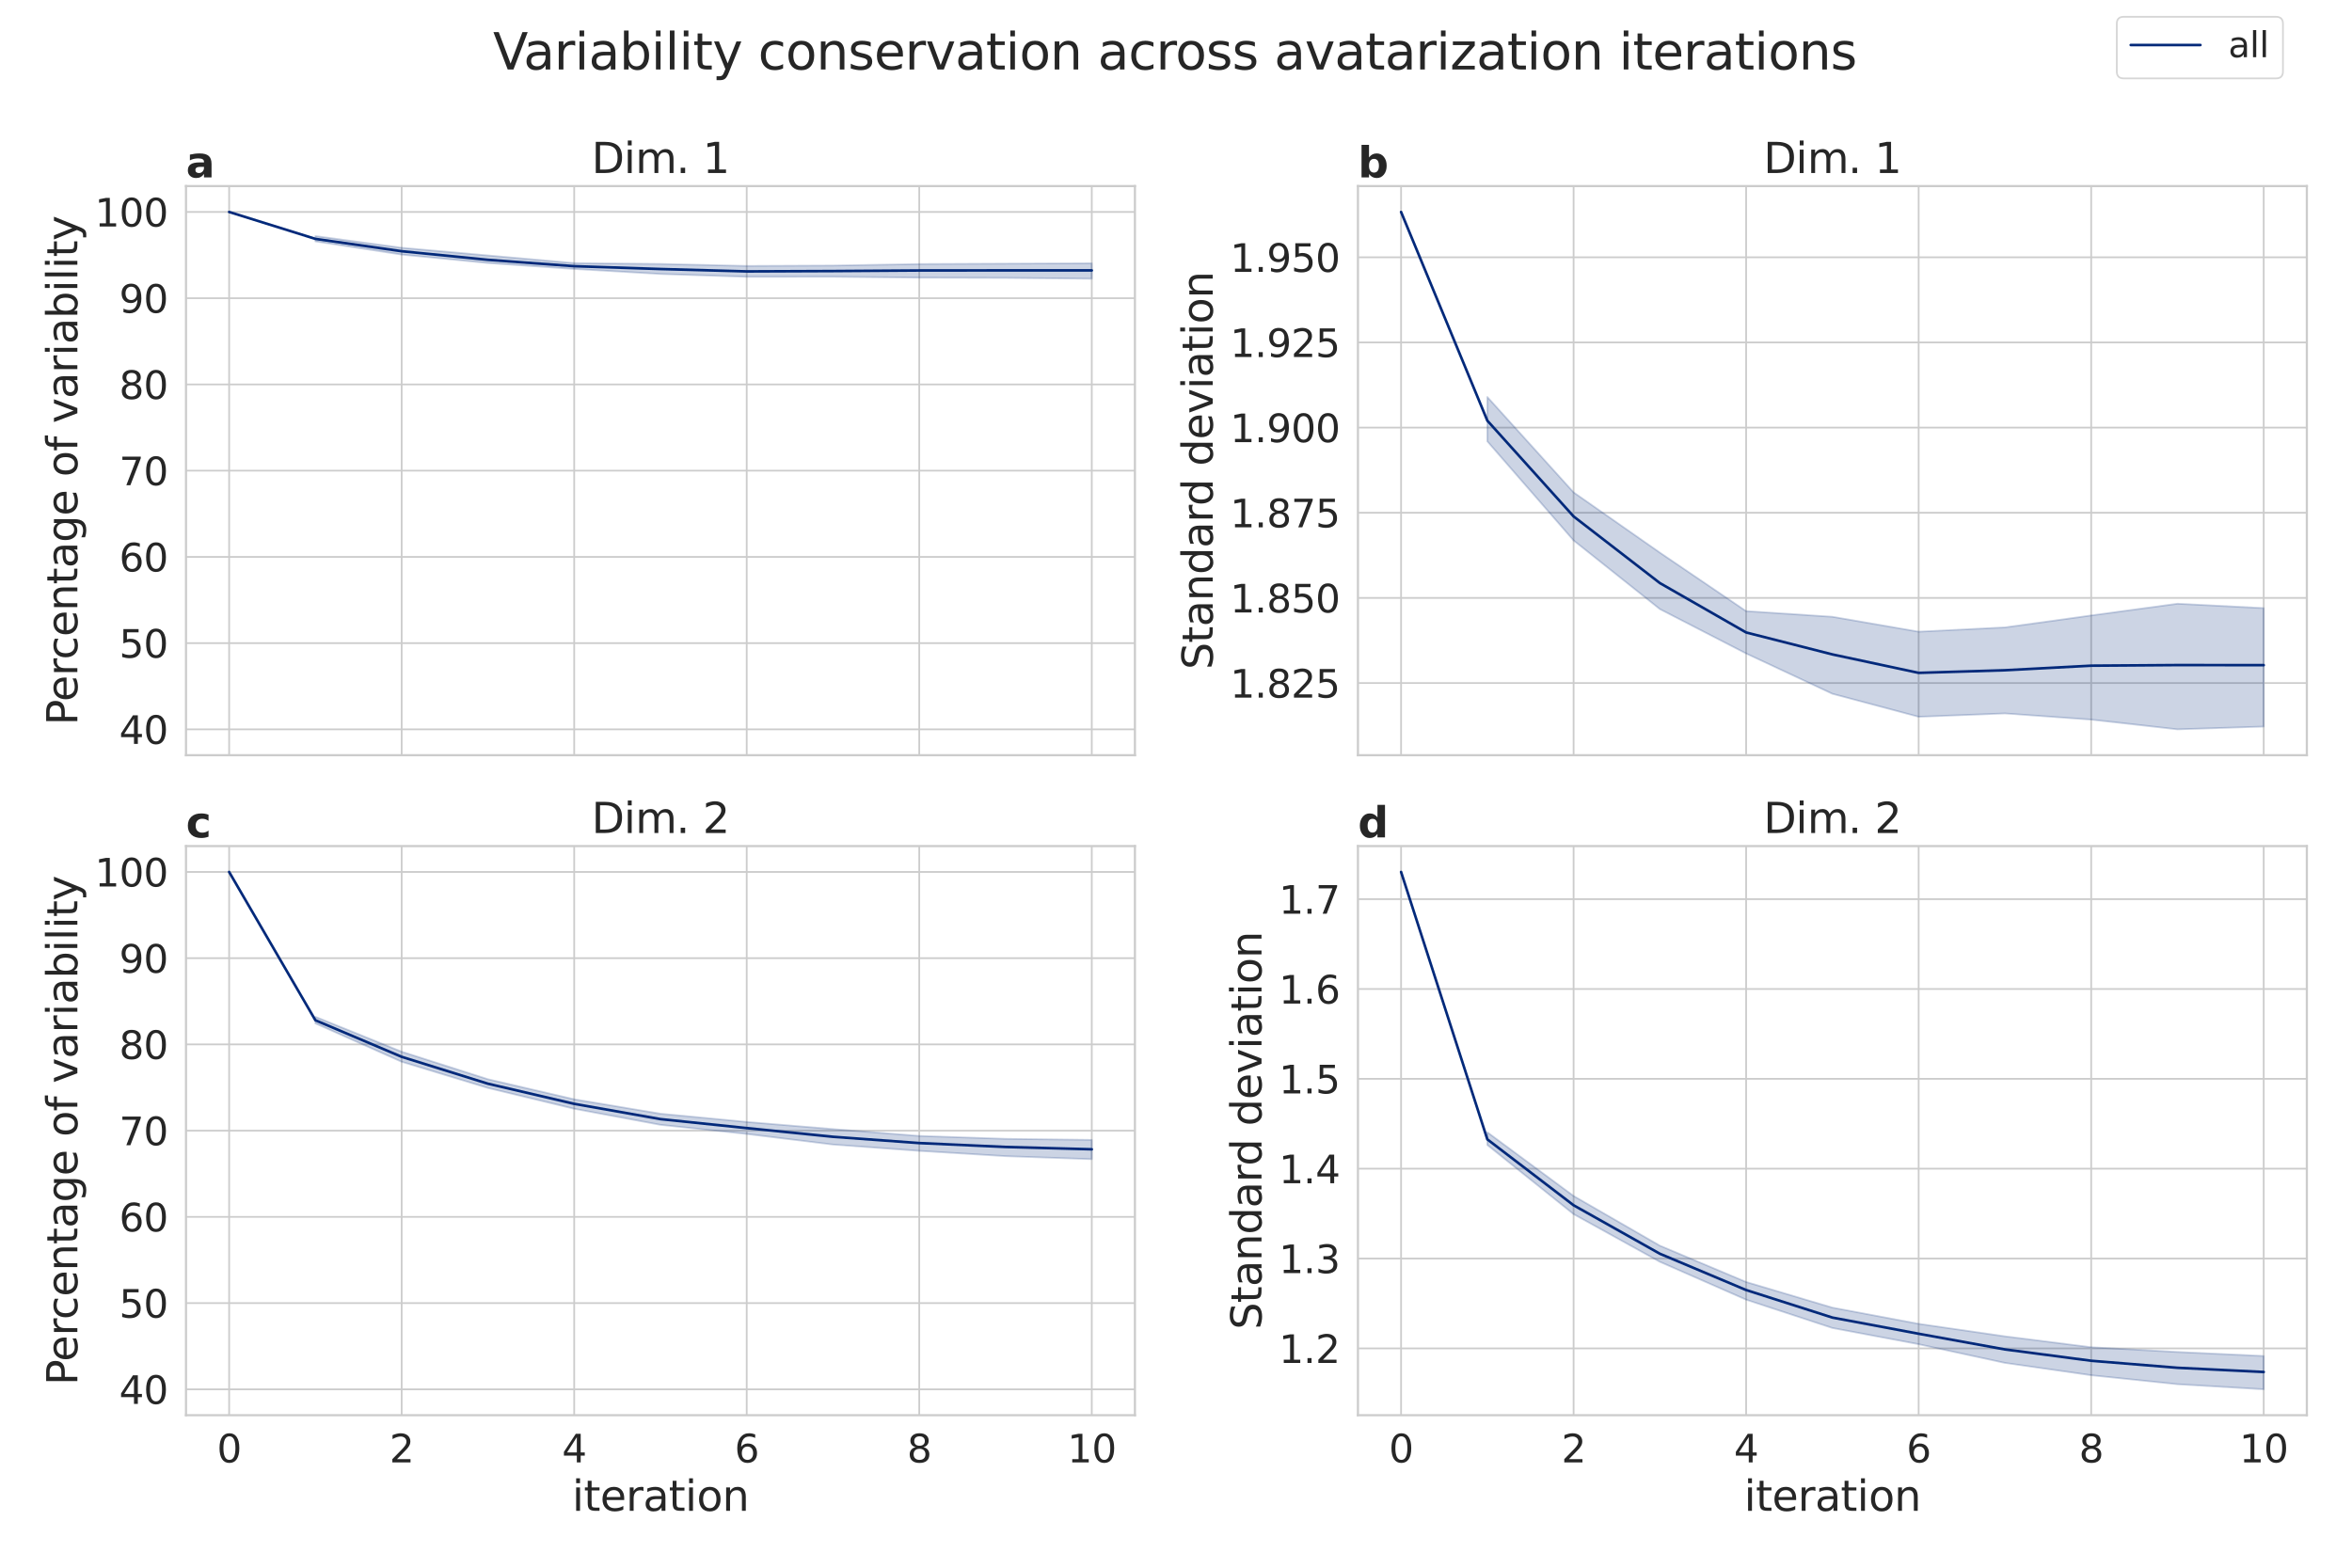<?xml version="1.0" encoding="utf-8" standalone="no"?>
<!DOCTYPE svg PUBLIC "-//W3C//DTD SVG 1.1//EN"
  "http://www.w3.org/Graphics/SVG/1.1/DTD/svg11.dtd">
<svg xmlns:xlink="http://www.w3.org/1999/xlink" width="1080pt" height="720pt" viewBox="0 0 1080 720" xmlns="http://www.w3.org/2000/svg" version="1.1">
 <defs>
  <style type="text/css">*{stroke-linejoin: round; stroke-linecap: butt}</style>
 </defs>
 <g id="figure_1">
  <g id="patch_1">
   <path d="M 0 720 
L 1080 720 
L 1080 0 
L 0 0 
z
" style="fill: #ffffff"/>
  </g>
  <g id="axes_1">
   <g id="patch_2">
    <path d="M 85.411 346.85 
L 521.132 346.85 
L 521.132 85.472 
L 85.411 85.472 
z
" style="fill: #ffffff"/>
   </g>
   <g id="matplotlib.axis_1">
    <g id="xtick_1">
     <g id="line2d_1">
      <path d="M 105.216 346.85 
L 105.216 85.472 
" clip-path="url(#p1fab0812c7)" style="fill: none; stroke: #cccccc; stroke-width: 0.8; stroke-linecap: round"/>
     </g>
    </g>
    <g id="xtick_2">
     <g id="line2d_2">
      <path d="M 184.439 346.85 
L 184.439 85.472 
" clip-path="url(#p1fab0812c7)" style="fill: none; stroke: #cccccc; stroke-width: 0.8; stroke-linecap: round"/>
     </g>
    </g>
    <g id="xtick_3">
     <g id="line2d_3">
      <path d="M 263.661 346.85 
L 263.661 85.472 
" clip-path="url(#p1fab0812c7)" style="fill: none; stroke: #cccccc; stroke-width: 0.8; stroke-linecap: round"/>
     </g>
    </g>
    <g id="xtick_4">
     <g id="line2d_4">
      <path d="M 342.882 346.85 
L 342.882 85.472 
" clip-path="url(#p1fab0812c7)" style="fill: none; stroke: #cccccc; stroke-width: 0.8; stroke-linecap: round"/>
     </g>
    </g>
    <g id="xtick_5">
     <g id="line2d_5">
      <path d="M 422.104 346.85 
L 422.104 85.472 
" clip-path="url(#p1fab0812c7)" style="fill: none; stroke: #cccccc; stroke-width: 0.8; stroke-linecap: round"/>
     </g>
    </g>
    <g id="xtick_6">
     <g id="line2d_6">
      <path d="M 501.327 346.85 
L 501.327 85.472 
" clip-path="url(#p1fab0812c7)" style="fill: none; stroke: #cccccc; stroke-width: 0.8; stroke-linecap: round"/>
     </g>
    </g>
   </g>
   <g id="matplotlib.axis_2">
    <g id="ytick_1">
     <g id="line2d_7">
      <path d="M 85.411 334.969 
L 521.132 334.969 
" clip-path="url(#p1fab0812c7)" style="fill: none; stroke: #cccccc; stroke-width: 0.8; stroke-linecap: round"/>
     </g>
     <g id="text_1">
      <!-- 40 -->
      <g style="fill: #262626" transform="translate(54.715 341.656)scale(0.176 -0.176)">
       <defs>
        <path id="DejaVuSans-34" d="M 2419 4116 
L 825 1625 
L 2419 1625 
L 2419 4116 
z
M 2253 4666 
L 3047 4666 
L 3047 1625 
L 3713 1625 
L 3713 1100 
L 3047 1100 
L 3047 0 
L 2419 0 
L 2419 1100 
L 313 1100 
L 313 1709 
L 2253 4666 
z
" transform="scale(0.016)"/>
        <path id="DejaVuSans-30" d="M 2034 4250 
Q 1547 4250 1301 3770 
Q 1056 3291 1056 2328 
Q 1056 1369 1301 889 
Q 1547 409 2034 409 
Q 2525 409 2770 889 
Q 3016 1369 3016 2328 
Q 3016 3291 2770 3770 
Q 2525 4250 2034 4250 
z
M 2034 4750 
Q 2819 4750 3233 4129 
Q 3647 3509 3647 2328 
Q 3647 1150 3233 529 
Q 2819 -91 2034 -91 
Q 1250 -91 836 529 
Q 422 1150 422 2328 
Q 422 3509 836 4129 
Q 1250 4750 2034 4750 
z
" transform="scale(0.016)"/>
       </defs>
       <use xlink:href="#DejaVuSans-34"/>
       <use xlink:href="#DejaVuSans-30" x="63.623"/>
      </g>
     </g>
    </g>
    <g id="ytick_2">
     <g id="line2d_8">
      <path d="M 85.411 295.366 
L 521.132 295.366 
" clip-path="url(#p1fab0812c7)" style="fill: none; stroke: #cccccc; stroke-width: 0.8; stroke-linecap: round"/>
     </g>
     <g id="text_2">
      <!-- 50 -->
      <g style="fill: #262626" transform="translate(54.715 302.053)scale(0.176 -0.176)">
       <defs>
        <path id="DejaVuSans-35" d="M 691 4666 
L 3169 4666 
L 3169 4134 
L 1269 4134 
L 1269 2991 
Q 1406 3038 1543 3061 
Q 1681 3084 1819 3084 
Q 2600 3084 3056 2656 
Q 3513 2228 3513 1497 
Q 3513 744 3044 326 
Q 2575 -91 1722 -91 
Q 1428 -91 1123 -41 
Q 819 9 494 109 
L 494 744 
Q 775 591 1075 516 
Q 1375 441 1709 441 
Q 2250 441 2565 725 
Q 2881 1009 2881 1497 
Q 2881 1984 2565 2268 
Q 2250 2553 1709 2553 
Q 1456 2553 1204 2497 
Q 953 2441 691 2322 
L 691 4666 
z
" transform="scale(0.016)"/>
       </defs>
       <use xlink:href="#DejaVuSans-35"/>
       <use xlink:href="#DejaVuSans-30" x="63.623"/>
      </g>
     </g>
    </g>
    <g id="ytick_3">
     <g id="line2d_9">
      <path d="M 85.411 255.764 
L 521.132 255.764 
" clip-path="url(#p1fab0812c7)" style="fill: none; stroke: #cccccc; stroke-width: 0.8; stroke-linecap: round"/>
     </g>
     <g id="text_3">
      <!-- 60 -->
      <g style="fill: #262626" transform="translate(54.715 262.45)scale(0.176 -0.176)">
       <defs>
        <path id="DejaVuSans-36" d="M 2113 2584 
Q 1688 2584 1439 2293 
Q 1191 2003 1191 1497 
Q 1191 994 1439 701 
Q 1688 409 2113 409 
Q 2538 409 2786 701 
Q 3034 994 3034 1497 
Q 3034 2003 2786 2293 
Q 2538 2584 2113 2584 
z
M 3366 4563 
L 3366 3988 
Q 3128 4100 2886 4159 
Q 2644 4219 2406 4219 
Q 1781 4219 1451 3797 
Q 1122 3375 1075 2522 
Q 1259 2794 1537 2939 
Q 1816 3084 2150 3084 
Q 2853 3084 3261 2657 
Q 3669 2231 3669 1497 
Q 3669 778 3244 343 
Q 2819 -91 2113 -91 
Q 1303 -91 875 529 
Q 447 1150 447 2328 
Q 447 3434 972 4092 
Q 1497 4750 2381 4750 
Q 2619 4750 2861 4703 
Q 3103 4656 3366 4563 
z
" transform="scale(0.016)"/>
       </defs>
       <use xlink:href="#DejaVuSans-36"/>
       <use xlink:href="#DejaVuSans-30" x="63.623"/>
      </g>
     </g>
    </g>
    <g id="ytick_4">
     <g id="line2d_10">
      <path d="M 85.411 216.161 
L 521.132 216.161 
" clip-path="url(#p1fab0812c7)" style="fill: none; stroke: #cccccc; stroke-width: 0.8; stroke-linecap: round"/>
     </g>
     <g id="text_4">
      <!-- 70 -->
      <g style="fill: #262626" transform="translate(54.715 222.848)scale(0.176 -0.176)">
       <defs>
        <path id="DejaVuSans-37" d="M 525 4666 
L 3525 4666 
L 3525 4397 
L 1831 0 
L 1172 0 
L 2766 4134 
L 525 4134 
L 525 4666 
z
" transform="scale(0.016)"/>
       </defs>
       <use xlink:href="#DejaVuSans-37"/>
       <use xlink:href="#DejaVuSans-30" x="63.623"/>
      </g>
     </g>
    </g>
    <g id="ytick_5">
     <g id="line2d_11">
      <path d="M 85.411 176.558 
L 521.132 176.558 
" clip-path="url(#p1fab0812c7)" style="fill: none; stroke: #cccccc; stroke-width: 0.8; stroke-linecap: round"/>
     </g>
     <g id="text_5">
      <!-- 80 -->
      <g style="fill: #262626" transform="translate(54.715 183.245)scale(0.176 -0.176)">
       <defs>
        <path id="DejaVuSans-38" d="M 2034 2216 
Q 1584 2216 1326 1975 
Q 1069 1734 1069 1313 
Q 1069 891 1326 650 
Q 1584 409 2034 409 
Q 2484 409 2743 651 
Q 3003 894 3003 1313 
Q 3003 1734 2745 1975 
Q 2488 2216 2034 2216 
z
M 1403 2484 
Q 997 2584 770 2862 
Q 544 3141 544 3541 
Q 544 4100 942 4425 
Q 1341 4750 2034 4750 
Q 2731 4750 3128 4425 
Q 3525 4100 3525 3541 
Q 3525 3141 3298 2862 
Q 3072 2584 2669 2484 
Q 3125 2378 3379 2068 
Q 3634 1759 3634 1313 
Q 3634 634 3220 271 
Q 2806 -91 2034 -91 
Q 1263 -91 848 271 
Q 434 634 434 1313 
Q 434 1759 690 2068 
Q 947 2378 1403 2484 
z
M 1172 3481 
Q 1172 3119 1398 2916 
Q 1625 2713 2034 2713 
Q 2441 2713 2670 2916 
Q 2900 3119 2900 3481 
Q 2900 3844 2670 4047 
Q 2441 4250 2034 4250 
Q 1625 4250 1398 4047 
Q 1172 3844 1172 3481 
z
" transform="scale(0.016)"/>
       </defs>
       <use xlink:href="#DejaVuSans-38"/>
       <use xlink:href="#DejaVuSans-30" x="63.623"/>
      </g>
     </g>
    </g>
    <g id="ytick_6">
     <g id="line2d_12">
      <path d="M 85.411 136.956 
L 521.132 136.956 
" clip-path="url(#p1fab0812c7)" style="fill: none; stroke: #cccccc; stroke-width: 0.8; stroke-linecap: round"/>
     </g>
     <g id="text_6">
      <!-- 90 -->
      <g style="fill: #262626" transform="translate(54.715 143.642)scale(0.176 -0.176)">
       <defs>
        <path id="DejaVuSans-39" d="M 703 97 
L 703 672 
Q 941 559 1184 500 
Q 1428 441 1663 441 
Q 2288 441 2617 861 
Q 2947 1281 2994 2138 
Q 2813 1869 2534 1725 
Q 2256 1581 1919 1581 
Q 1219 1581 811 2004 
Q 403 2428 403 3163 
Q 403 3881 828 4315 
Q 1253 4750 1959 4750 
Q 2769 4750 3195 4129 
Q 3622 3509 3622 2328 
Q 3622 1225 3098 567 
Q 2575 -91 1691 -91 
Q 1453 -91 1209 -44 
Q 966 3 703 97 
z
M 1959 2075 
Q 2384 2075 2632 2365 
Q 2881 2656 2881 3163 
Q 2881 3666 2632 3958 
Q 2384 4250 1959 4250 
Q 1534 4250 1286 3958 
Q 1038 3666 1038 3163 
Q 1038 2656 1286 2365 
Q 1534 2075 1959 2075 
z
" transform="scale(0.016)"/>
       </defs>
       <use xlink:href="#DejaVuSans-39"/>
       <use xlink:href="#DejaVuSans-30" x="63.623"/>
      </g>
     </g>
    </g>
    <g id="ytick_7">
     <g id="line2d_13">
      <path d="M 85.411 97.353 
L 521.132 97.353 
" clip-path="url(#p1fab0812c7)" style="fill: none; stroke: #cccccc; stroke-width: 0.8; stroke-linecap: round"/>
     </g>
     <g id="text_7">
      <!-- 100 -->
      <g style="fill: #262626" transform="translate(43.517 104.039)scale(0.176 -0.176)">
       <defs>
        <path id="DejaVuSans-31" d="M 794 531 
L 1825 531 
L 1825 4091 
L 703 3866 
L 703 4441 
L 1819 4666 
L 2450 4666 
L 2450 531 
L 3481 531 
L 3481 0 
L 794 0 
L 794 531 
z
" transform="scale(0.016)"/>
       </defs>
       <use xlink:href="#DejaVuSans-31"/>
       <use xlink:href="#DejaVuSans-30" x="63.623"/>
       <use xlink:href="#DejaVuSans-30" x="127.246"/>
      </g>
     </g>
    </g>
    <g id="text_8">
     <!-- Percentage of variability -->
     <g style="fill: #262626" transform="translate(35.524 333.115)rotate(-90)scale(0.192 -0.192)">
      <defs>
       <path id="DejaVuSans-50" d="M 1259 4147 
L 1259 2394 
L 2053 2394 
Q 2494 2394 2734 2622 
Q 2975 2850 2975 3272 
Q 2975 3691 2734 3919 
Q 2494 4147 2053 4147 
L 1259 4147 
z
M 628 4666 
L 2053 4666 
Q 2838 4666 3239 4311 
Q 3641 3956 3641 3272 
Q 3641 2581 3239 2228 
Q 2838 1875 2053 1875 
L 1259 1875 
L 1259 0 
L 628 0 
L 628 4666 
z
" transform="scale(0.016)"/>
       <path id="DejaVuSans-65" d="M 3597 1894 
L 3597 1613 
L 953 1613 
Q 991 1019 1311 708 
Q 1631 397 2203 397 
Q 2534 397 2845 478 
Q 3156 559 3463 722 
L 3463 178 
Q 3153 47 2828 -22 
Q 2503 -91 2169 -91 
Q 1331 -91 842 396 
Q 353 884 353 1716 
Q 353 2575 817 3079 
Q 1281 3584 2069 3584 
Q 2775 3584 3186 3129 
Q 3597 2675 3597 1894 
z
M 3022 2063 
Q 3016 2534 2758 2815 
Q 2500 3097 2075 3097 
Q 1594 3097 1305 2825 
Q 1016 2553 972 2059 
L 3022 2063 
z
" transform="scale(0.016)"/>
       <path id="DejaVuSans-72" d="M 2631 2963 
Q 2534 3019 2420 3045 
Q 2306 3072 2169 3072 
Q 1681 3072 1420 2755 
Q 1159 2438 1159 1844 
L 1159 0 
L 581 0 
L 581 3500 
L 1159 3500 
L 1159 2956 
Q 1341 3275 1631 3429 
Q 1922 3584 2338 3584 
Q 2397 3584 2469 3576 
Q 2541 3569 2628 3553 
L 2631 2963 
z
" transform="scale(0.016)"/>
       <path id="DejaVuSans-63" d="M 3122 3366 
L 3122 2828 
Q 2878 2963 2633 3030 
Q 2388 3097 2138 3097 
Q 1578 3097 1268 2742 
Q 959 2388 959 1747 
Q 959 1106 1268 751 
Q 1578 397 2138 397 
Q 2388 397 2633 464 
Q 2878 531 3122 666 
L 3122 134 
Q 2881 22 2623 -34 
Q 2366 -91 2075 -91 
Q 1284 -91 818 406 
Q 353 903 353 1747 
Q 353 2603 823 3093 
Q 1294 3584 2113 3584 
Q 2378 3584 2631 3529 
Q 2884 3475 3122 3366 
z
" transform="scale(0.016)"/>
       <path id="DejaVuSans-6e" d="M 3513 2113 
L 3513 0 
L 2938 0 
L 2938 2094 
Q 2938 2591 2744 2837 
Q 2550 3084 2163 3084 
Q 1697 3084 1428 2787 
Q 1159 2491 1159 1978 
L 1159 0 
L 581 0 
L 581 3500 
L 1159 3500 
L 1159 2956 
Q 1366 3272 1645 3428 
Q 1925 3584 2291 3584 
Q 2894 3584 3203 3211 
Q 3513 2838 3513 2113 
z
" transform="scale(0.016)"/>
       <path id="DejaVuSans-74" d="M 1172 4494 
L 1172 3500 
L 2356 3500 
L 2356 3053 
L 1172 3053 
L 1172 1153 
Q 1172 725 1289 603 
Q 1406 481 1766 481 
L 2356 481 
L 2356 0 
L 1766 0 
Q 1100 0 847 248 
Q 594 497 594 1153 
L 594 3053 
L 172 3053 
L 172 3500 
L 594 3500 
L 594 4494 
L 1172 4494 
z
" transform="scale(0.016)"/>
       <path id="DejaVuSans-61" d="M 2194 1759 
Q 1497 1759 1228 1600 
Q 959 1441 959 1056 
Q 959 750 1161 570 
Q 1363 391 1709 391 
Q 2188 391 2477 730 
Q 2766 1069 2766 1631 
L 2766 1759 
L 2194 1759 
z
M 3341 1997 
L 3341 0 
L 2766 0 
L 2766 531 
Q 2569 213 2275 61 
Q 1981 -91 1556 -91 
Q 1019 -91 701 211 
Q 384 513 384 1019 
Q 384 1609 779 1909 
Q 1175 2209 1959 2209 
L 2766 2209 
L 2766 2266 
Q 2766 2663 2505 2880 
Q 2244 3097 1772 3097 
Q 1472 3097 1187 3025 
Q 903 2953 641 2809 
L 641 3341 
Q 956 3463 1253 3523 
Q 1550 3584 1831 3584 
Q 2591 3584 2966 3190 
Q 3341 2797 3341 1997 
z
" transform="scale(0.016)"/>
       <path id="DejaVuSans-67" d="M 2906 1791 
Q 2906 2416 2648 2759 
Q 2391 3103 1925 3103 
Q 1463 3103 1205 2759 
Q 947 2416 947 1791 
Q 947 1169 1205 825 
Q 1463 481 1925 481 
Q 2391 481 2648 825 
Q 2906 1169 2906 1791 
z
M 3481 434 
Q 3481 -459 3084 -895 
Q 2688 -1331 1869 -1331 
Q 1566 -1331 1297 -1286 
Q 1028 -1241 775 -1147 
L 775 -588 
Q 1028 -725 1275 -790 
Q 1522 -856 1778 -856 
Q 2344 -856 2625 -561 
Q 2906 -266 2906 331 
L 2906 616 
Q 2728 306 2450 153 
Q 2172 0 1784 0 
Q 1141 0 747 490 
Q 353 981 353 1791 
Q 353 2603 747 3093 
Q 1141 3584 1784 3584 
Q 2172 3584 2450 3431 
Q 2728 3278 2906 2969 
L 2906 3500 
L 3481 3500 
L 3481 434 
z
" transform="scale(0.016)"/>
       <path id="DejaVuSans-20" transform="scale(0.016)"/>
       <path id="DejaVuSans-6f" d="M 1959 3097 
Q 1497 3097 1228 2736 
Q 959 2375 959 1747 
Q 959 1119 1226 758 
Q 1494 397 1959 397 
Q 2419 397 2687 759 
Q 2956 1122 2956 1747 
Q 2956 2369 2687 2733 
Q 2419 3097 1959 3097 
z
M 1959 3584 
Q 2709 3584 3137 3096 
Q 3566 2609 3566 1747 
Q 3566 888 3137 398 
Q 2709 -91 1959 -91 
Q 1206 -91 779 398 
Q 353 888 353 1747 
Q 353 2609 779 3096 
Q 1206 3584 1959 3584 
z
" transform="scale(0.016)"/>
       <path id="DejaVuSans-66" d="M 2375 4863 
L 2375 4384 
L 1825 4384 
Q 1516 4384 1395 4259 
Q 1275 4134 1275 3809 
L 1275 3500 
L 2222 3500 
L 2222 3053 
L 1275 3053 
L 1275 0 
L 697 0 
L 697 3053 
L 147 3053 
L 147 3500 
L 697 3500 
L 697 3744 
Q 697 4328 969 4595 
Q 1241 4863 1831 4863 
L 2375 4863 
z
" transform="scale(0.016)"/>
       <path id="DejaVuSans-76" d="M 191 3500 
L 800 3500 
L 1894 563 
L 2988 3500 
L 3597 3500 
L 2284 0 
L 1503 0 
L 191 3500 
z
" transform="scale(0.016)"/>
       <path id="DejaVuSans-69" d="M 603 3500 
L 1178 3500 
L 1178 0 
L 603 0 
L 603 3500 
z
M 603 4863 
L 1178 4863 
L 1178 4134 
L 603 4134 
L 603 4863 
z
" transform="scale(0.016)"/>
       <path id="DejaVuSans-62" d="M 3116 1747 
Q 3116 2381 2855 2742 
Q 2594 3103 2138 3103 
Q 1681 3103 1420 2742 
Q 1159 2381 1159 1747 
Q 1159 1113 1420 752 
Q 1681 391 2138 391 
Q 2594 391 2855 752 
Q 3116 1113 3116 1747 
z
M 1159 2969 
Q 1341 3281 1617 3432 
Q 1894 3584 2278 3584 
Q 2916 3584 3314 3078 
Q 3713 2572 3713 1747 
Q 3713 922 3314 415 
Q 2916 -91 2278 -91 
Q 1894 -91 1617 61 
Q 1341 213 1159 525 
L 1159 0 
L 581 0 
L 581 4863 
L 1159 4863 
L 1159 2969 
z
" transform="scale(0.016)"/>
       <path id="DejaVuSans-6c" d="M 603 4863 
L 1178 4863 
L 1178 0 
L 603 0 
L 603 4863 
z
" transform="scale(0.016)"/>
       <path id="DejaVuSans-79" d="M 2059 -325 
Q 1816 -950 1584 -1140 
Q 1353 -1331 966 -1331 
L 506 -1331 
L 506 -850 
L 844 -850 
Q 1081 -850 1212 -737 
Q 1344 -625 1503 -206 
L 1606 56 
L 191 3500 
L 800 3500 
L 1894 763 
L 2988 3500 
L 3597 3500 
L 2059 -325 
z
" transform="scale(0.016)"/>
      </defs>
      <use xlink:href="#DejaVuSans-50"/>
      <use xlink:href="#DejaVuSans-65" x="56.678"/>
      <use xlink:href="#DejaVuSans-72" x="118.201"/>
      <use xlink:href="#DejaVuSans-63" x="157.064"/>
      <use xlink:href="#DejaVuSans-65" x="212.045"/>
      <use xlink:href="#DejaVuSans-6e" x="273.568"/>
      <use xlink:href="#DejaVuSans-74" x="336.947"/>
      <use xlink:href="#DejaVuSans-61" x="376.156"/>
      <use xlink:href="#DejaVuSans-67" x="437.436"/>
      <use xlink:href="#DejaVuSans-65" x="500.912"/>
      <use xlink:href="#DejaVuSans-20" x="562.436"/>
      <use xlink:href="#DejaVuSans-6f" x="594.223"/>
      <use xlink:href="#DejaVuSans-66" x="655.404"/>
      <use xlink:href="#DejaVuSans-20" x="690.609"/>
      <use xlink:href="#DejaVuSans-76" x="722.396"/>
      <use xlink:href="#DejaVuSans-61" x="781.576"/>
      <use xlink:href="#DejaVuSans-72" x="842.855"/>
      <use xlink:href="#DejaVuSans-69" x="883.969"/>
      <use xlink:href="#DejaVuSans-61" x="911.752"/>
      <use xlink:href="#DejaVuSans-62" x="973.031"/>
      <use xlink:href="#DejaVuSans-69" x="1036.508"/>
      <use xlink:href="#DejaVuSans-6c" x="1064.291"/>
      <use xlink:href="#DejaVuSans-69" x="1092.074"/>
      <use xlink:href="#DejaVuSans-74" x="1119.857"/>
      <use xlink:href="#DejaVuSans-79" x="1159.066"/>
     </g>
    </g>
   </g>
   <g id="PolyCollection_1">
    <defs>
     <path id="m6137532207" d="M 144.827 -611.583 
L 144.827 -609.13 
L 184.439 -603.077 
L 224.049 -599.211 
L 263.661 -596.466 
L 303.272 -594.178 
L 342.882 -592.876 
L 382.493 -592.903 
L 422.104 -592.484 
L 461.716 -592.383 
L 501.327 -591.982 
L 501.327 -599.099 
L 501.327 -599.099 
L 461.716 -598.906 
L 422.104 -598.721 
L 382.493 -598.037 
L 342.882 -597.856 
L 303.272 -598.774 
L 263.661 -599.159 
L 224.049 -602.679 
L 184.439 -606.201 
L 144.827 -611.583 
z
" style="stroke: #02297a; stroke-opacity: 0.2; stroke-width: 0.8"/>
    </defs>
    <g clip-path="url(#p1fab0812c7)">
     <use xlink:href="#m6137532207" x="0" y="720" style="fill: #02297a; fill-opacity: 0.2; stroke: #02297a; stroke-opacity: 0.2; stroke-width: 0.8"/>
    </g>
   </g>
   <g id="line2d_14">
    <path d="M 105.216 97.353 
L 144.827 109.711 
L 184.439 115.384 
L 224.049 119.331 
L 263.661 122.257 
L 303.272 123.557 
L 342.882 124.649 
L 382.493 124.494 
L 422.104 124.224 
L 461.716 124.188 
L 501.327 124.192 
" clip-path="url(#p1fab0812c7)" style="fill: none; stroke: #02297a; stroke-width: 1.2; stroke-linecap: round"/>
   </g>
   <g id="line2d_15"/>
   <g id="patch_3">
    <path d="M 85.411 346.85 
L 85.411 85.472 
" style="fill: none; stroke: #cccccc; stroke-linejoin: miter; stroke-linecap: square"/>
   </g>
   <g id="patch_4">
    <path d="M 521.132 346.85 
L 521.132 85.472 
" style="fill: none; stroke: #cccccc; stroke-linejoin: miter; stroke-linecap: square"/>
   </g>
   <g id="patch_5">
    <path d="M 85.411 346.85 
L 521.132 346.85 
" style="fill: none; stroke: #cccccc; stroke-linejoin: miter; stroke-linecap: square"/>
   </g>
   <g id="patch_6">
    <path d="M 85.411 85.472 
L 521.132 85.472 
" style="fill: none; stroke: #cccccc; stroke-linejoin: miter; stroke-linecap: square"/>
   </g>
   <g id="text_9">
    <!-- a -->
    <g style="fill: #262626" transform="translate(85.411 81.479)scale(0.192 -0.192)">
     <defs>
      <path id="DejaVuSans-Bold-61" d="M 2106 1575 
Q 1756 1575 1579 1456 
Q 1403 1338 1403 1106 
Q 1403 894 1545 773 
Q 1688 653 1941 653 
Q 2256 653 2472 879 
Q 2688 1106 2688 1447 
L 2688 1575 
L 2106 1575 
z
M 3816 1997 
L 3816 0 
L 2688 0 
L 2688 519 
Q 2463 200 2181 54 
Q 1900 -91 1497 -91 
Q 953 -91 614 226 
Q 275 544 275 1050 
Q 275 1666 698 1953 
Q 1122 2241 2028 2241 
L 2688 2241 
L 2688 2328 
Q 2688 2594 2478 2717 
Q 2269 2841 1825 2841 
Q 1466 2841 1156 2769 
Q 847 2697 581 2553 
L 581 3406 
Q 941 3494 1303 3539 
Q 1666 3584 2028 3584 
Q 2975 3584 3395 3211 
Q 3816 2838 3816 1997 
z
" transform="scale(0.016)"/>
     </defs>
     <use xlink:href="#DejaVuSans-Bold-61"/>
    </g>
   </g>
   <g id="text_10">
    <!-- Dim. 1 -->
    <g style="fill: #262626" transform="translate(271.651 79.472)scale(0.192 -0.192)">
     <defs>
      <path id="DejaVuSans-44" d="M 1259 4147 
L 1259 519 
L 2022 519 
Q 2988 519 3436 956 
Q 3884 1394 3884 2338 
Q 3884 3275 3436 3711 
Q 2988 4147 2022 4147 
L 1259 4147 
z
M 628 4666 
L 1925 4666 
Q 3281 4666 3915 4102 
Q 4550 3538 4550 2338 
Q 4550 1131 3912 565 
Q 3275 0 1925 0 
L 628 0 
L 628 4666 
z
" transform="scale(0.016)"/>
      <path id="DejaVuSans-6d" d="M 3328 2828 
Q 3544 3216 3844 3400 
Q 4144 3584 4550 3584 
Q 5097 3584 5394 3201 
Q 5691 2819 5691 2113 
L 5691 0 
L 5113 0 
L 5113 2094 
Q 5113 2597 4934 2840 
Q 4756 3084 4391 3084 
Q 3944 3084 3684 2787 
Q 3425 2491 3425 1978 
L 3425 0 
L 2847 0 
L 2847 2094 
Q 2847 2600 2669 2842 
Q 2491 3084 2119 3084 
Q 1678 3084 1418 2786 
Q 1159 2488 1159 1978 
L 1159 0 
L 581 0 
L 581 3500 
L 1159 3500 
L 1159 2956 
Q 1356 3278 1631 3431 
Q 1906 3584 2284 3584 
Q 2666 3584 2933 3390 
Q 3200 3197 3328 2828 
z
" transform="scale(0.016)"/>
      <path id="DejaVuSans-2e" d="M 684 794 
L 1344 794 
L 1344 0 
L 684 0 
L 684 794 
z
" transform="scale(0.016)"/>
     </defs>
     <use xlink:href="#DejaVuSans-44"/>
     <use xlink:href="#DejaVuSans-69" x="77.002"/>
     <use xlink:href="#DejaVuSans-6d" x="104.785"/>
     <use xlink:href="#DejaVuSans-2e" x="202.197"/>
     <use xlink:href="#DejaVuSans-20" x="233.984"/>
     <use xlink:href="#DejaVuSans-31" x="265.771"/>
    </g>
   </g>
  </g>
  <g id="axes_2">
   <g id="patch_7">
    <path d="M 623.543 346.85 
L 1059.264 346.85 
L 1059.264 85.472 
L 623.543 85.472 
z
" style="fill: #ffffff"/>
   </g>
   <g id="matplotlib.axis_3">
    <g id="xtick_7">
     <g id="line2d_16">
      <path d="M 643.348 346.85 
L 643.348 85.472 
" clip-path="url(#pb64659299e)" style="fill: none; stroke: #cccccc; stroke-width: 0.8; stroke-linecap: round"/>
     </g>
    </g>
    <g id="xtick_8">
     <g id="line2d_17">
      <path d="M 722.571 346.85 
L 722.571 85.472 
" clip-path="url(#pb64659299e)" style="fill: none; stroke: #cccccc; stroke-width: 0.8; stroke-linecap: round"/>
     </g>
    </g>
    <g id="xtick_9">
     <g id="line2d_18">
      <path d="M 801.793 346.85 
L 801.793 85.472 
" clip-path="url(#pb64659299e)" style="fill: none; stroke: #cccccc; stroke-width: 0.8; stroke-linecap: round"/>
     </g>
    </g>
    <g id="xtick_10">
     <g id="line2d_19">
      <path d="M 881.014 346.85 
L 881.014 85.472 
" clip-path="url(#pb64659299e)" style="fill: none; stroke: #cccccc; stroke-width: 0.8; stroke-linecap: round"/>
     </g>
    </g>
    <g id="xtick_11">
     <g id="line2d_20">
      <path d="M 960.236 346.85 
L 960.236 85.472 
" clip-path="url(#pb64659299e)" style="fill: none; stroke: #cccccc; stroke-width: 0.8; stroke-linecap: round"/>
     </g>
    </g>
    <g id="xtick_12">
     <g id="line2d_21">
      <path d="M 1039.458 346.85 
L 1039.458 85.472 
" clip-path="url(#pb64659299e)" style="fill: none; stroke: #cccccc; stroke-width: 0.8; stroke-linecap: round"/>
     </g>
    </g>
   </g>
   <g id="matplotlib.axis_4">
    <g id="ytick_8">
     <g id="line2d_22">
      <path d="M 623.543 313.707 
L 1059.264 313.707 
" clip-path="url(#pb64659299e)" style="fill: none; stroke: #cccccc; stroke-width: 0.8; stroke-linecap: round"/>
     </g>
     <g id="text_11">
      <!-- 1.825 -->
      <g style="fill: #262626" transform="translate(564.857 320.393)scale(0.176 -0.176)">
       <defs>
        <path id="DejaVuSans-32" d="M 1228 531 
L 3431 531 
L 3431 0 
L 469 0 
L 469 531 
Q 828 903 1448 1529 
Q 2069 2156 2228 2338 
Q 2531 2678 2651 2914 
Q 2772 3150 2772 3378 
Q 2772 3750 2511 3984 
Q 2250 4219 1831 4219 
Q 1534 4219 1204 4116 
Q 875 4013 500 3803 
L 500 4441 
Q 881 4594 1212 4672 
Q 1544 4750 1819 4750 
Q 2544 4750 2975 4387 
Q 3406 4025 3406 3419 
Q 3406 3131 3298 2873 
Q 3191 2616 2906 2266 
Q 2828 2175 2409 1742 
Q 1991 1309 1228 531 
z
" transform="scale(0.016)"/>
       </defs>
       <use xlink:href="#DejaVuSans-31"/>
       <use xlink:href="#DejaVuSans-2e" x="63.623"/>
       <use xlink:href="#DejaVuSans-38" x="95.41"/>
       <use xlink:href="#DejaVuSans-32" x="159.033"/>
       <use xlink:href="#DejaVuSans-35" x="222.656"/>
      </g>
     </g>
    </g>
    <g id="ytick_9">
     <g id="line2d_23">
      <path d="M 623.543 274.601 
L 1059.264 274.601 
" clip-path="url(#pb64659299e)" style="fill: none; stroke: #cccccc; stroke-width: 0.8; stroke-linecap: round"/>
     </g>
     <g id="text_12">
      <!-- 1.850 -->
      <g style="fill: #262626" transform="translate(564.857 281.287)scale(0.176 -0.176)">
       <use xlink:href="#DejaVuSans-31"/>
       <use xlink:href="#DejaVuSans-2e" x="63.623"/>
       <use xlink:href="#DejaVuSans-38" x="95.41"/>
       <use xlink:href="#DejaVuSans-35" x="159.033"/>
       <use xlink:href="#DejaVuSans-30" x="222.656"/>
      </g>
     </g>
    </g>
    <g id="ytick_10">
     <g id="line2d_24">
      <path d="M 623.543 235.494 
L 1059.264 235.494 
" clip-path="url(#pb64659299e)" style="fill: none; stroke: #cccccc; stroke-width: 0.8; stroke-linecap: round"/>
     </g>
     <g id="text_13">
      <!-- 1.875 -->
      <g style="fill: #262626" transform="translate(564.857 242.181)scale(0.176 -0.176)">
       <use xlink:href="#DejaVuSans-31"/>
       <use xlink:href="#DejaVuSans-2e" x="63.623"/>
       <use xlink:href="#DejaVuSans-38" x="95.41"/>
       <use xlink:href="#DejaVuSans-37" x="159.033"/>
       <use xlink:href="#DejaVuSans-35" x="222.656"/>
      </g>
     </g>
    </g>
    <g id="ytick_11">
     <g id="line2d_25">
      <path d="M 623.543 196.388 
L 1059.264 196.388 
" clip-path="url(#pb64659299e)" style="fill: none; stroke: #cccccc; stroke-width: 0.8; stroke-linecap: round"/>
     </g>
     <g id="text_14">
      <!-- 1.900 -->
      <g style="fill: #262626" transform="translate(564.857 203.075)scale(0.176 -0.176)">
       <use xlink:href="#DejaVuSans-31"/>
       <use xlink:href="#DejaVuSans-2e" x="63.623"/>
       <use xlink:href="#DejaVuSans-39" x="95.41"/>
       <use xlink:href="#DejaVuSans-30" x="159.033"/>
       <use xlink:href="#DejaVuSans-30" x="222.656"/>
      </g>
     </g>
    </g>
    <g id="ytick_12">
     <g id="line2d_26">
      <path d="M 623.543 157.282 
L 1059.264 157.282 
" clip-path="url(#pb64659299e)" style="fill: none; stroke: #cccccc; stroke-width: 0.8; stroke-linecap: round"/>
     </g>
     <g id="text_15">
      <!-- 1.925 -->
      <g style="fill: #262626" transform="translate(564.857 163.969)scale(0.176 -0.176)">
       <use xlink:href="#DejaVuSans-31"/>
       <use xlink:href="#DejaVuSans-2e" x="63.623"/>
       <use xlink:href="#DejaVuSans-39" x="95.41"/>
       <use xlink:href="#DejaVuSans-32" x="159.033"/>
       <use xlink:href="#DejaVuSans-35" x="222.656"/>
      </g>
     </g>
    </g>
    <g id="ytick_13">
     <g id="line2d_27">
      <path d="M 623.543 118.176 
L 1059.264 118.176 
" clip-path="url(#pb64659299e)" style="fill: none; stroke: #cccccc; stroke-width: 0.8; stroke-linecap: round"/>
     </g>
     <g id="text_16">
      <!-- 1.950 -->
      <g style="fill: #262626" transform="translate(564.857 124.863)scale(0.176 -0.176)">
       <use xlink:href="#DejaVuSans-31"/>
       <use xlink:href="#DejaVuSans-2e" x="63.623"/>
       <use xlink:href="#DejaVuSans-39" x="95.41"/>
       <use xlink:href="#DejaVuSans-35" x="159.033"/>
       <use xlink:href="#DejaVuSans-30" x="222.656"/>
      </g>
     </g>
    </g>
    <g id="text_17">
     <!-- Standard deviation -->
     <g style="fill: #262626" transform="translate(556.865 307.51)rotate(-90)scale(0.192 -0.192)">
      <defs>
       <path id="DejaVuSans-53" d="M 3425 4513 
L 3425 3897 
Q 3066 4069 2747 4153 
Q 2428 4238 2131 4238 
Q 1616 4238 1336 4038 
Q 1056 3838 1056 3469 
Q 1056 3159 1242 3001 
Q 1428 2844 1947 2747 
L 2328 2669 
Q 3034 2534 3370 2195 
Q 3706 1856 3706 1288 
Q 3706 609 3251 259 
Q 2797 -91 1919 -91 
Q 1588 -91 1214 -16 
Q 841 59 441 206 
L 441 856 
Q 825 641 1194 531 
Q 1563 422 1919 422 
Q 2459 422 2753 634 
Q 3047 847 3047 1241 
Q 3047 1584 2836 1778 
Q 2625 1972 2144 2069 
L 1759 2144 
Q 1053 2284 737 2584 
Q 422 2884 422 3419 
Q 422 4038 858 4394 
Q 1294 4750 2059 4750 
Q 2388 4750 2728 4690 
Q 3069 4631 3425 4513 
z
" transform="scale(0.016)"/>
       <path id="DejaVuSans-64" d="M 2906 2969 
L 2906 4863 
L 3481 4863 
L 3481 0 
L 2906 0 
L 2906 525 
Q 2725 213 2448 61 
Q 2172 -91 1784 -91 
Q 1150 -91 751 415 
Q 353 922 353 1747 
Q 353 2572 751 3078 
Q 1150 3584 1784 3584 
Q 2172 3584 2448 3432 
Q 2725 3281 2906 2969 
z
M 947 1747 
Q 947 1113 1208 752 
Q 1469 391 1925 391 
Q 2381 391 2643 752 
Q 2906 1113 2906 1747 
Q 2906 2381 2643 2742 
Q 2381 3103 1925 3103 
Q 1469 3103 1208 2742 
Q 947 2381 947 1747 
z
" transform="scale(0.016)"/>
      </defs>
      <use xlink:href="#DejaVuSans-53"/>
      <use xlink:href="#DejaVuSans-74" x="63.477"/>
      <use xlink:href="#DejaVuSans-61" x="102.686"/>
      <use xlink:href="#DejaVuSans-6e" x="163.965"/>
      <use xlink:href="#DejaVuSans-64" x="227.344"/>
      <use xlink:href="#DejaVuSans-61" x="290.82"/>
      <use xlink:href="#DejaVuSans-72" x="352.1"/>
      <use xlink:href="#DejaVuSans-64" x="391.463"/>
      <use xlink:href="#DejaVuSans-20" x="454.939"/>
      <use xlink:href="#DejaVuSans-64" x="486.727"/>
      <use xlink:href="#DejaVuSans-65" x="550.203"/>
      <use xlink:href="#DejaVuSans-76" x="611.727"/>
      <use xlink:href="#DejaVuSans-69" x="670.906"/>
      <use xlink:href="#DejaVuSans-61" x="698.689"/>
      <use xlink:href="#DejaVuSans-74" x="759.969"/>
      <use xlink:href="#DejaVuSans-69" x="799.178"/>
      <use xlink:href="#DejaVuSans-6f" x="826.961"/>
      <use xlink:href="#DejaVuSans-6e" x="888.143"/>
     </g>
    </g>
   </g>
   <g id="PolyCollection_2">
    <defs>
     <path id="m905b1cab53" d="M 682.96 -537.669 
L 682.96 -517.305 
L 722.571 -471.784 
L 762.182 -440.252 
L 801.793 -419.863 
L 841.404 -401.356 
L 881.014 -390.801 
L 920.625 -392.339 
L 960.236 -389.496 
L 999.847 -385.031 
L 1039.458 -386.293 
L 1039.458 -440.706 
L 1039.458 -440.706 
L 999.847 -442.734 
L 960.236 -437.339 
L 920.625 -431.851 
L 881.014 -429.877 
L 841.404 -436.729 
L 801.793 -439.322 
L 762.182 -466.198 
L 722.571 -493.87 
L 682.96 -537.669 
z
" style="stroke: #02297a; stroke-opacity: 0.2; stroke-width: 0.8"/>
    </defs>
    <g clip-path="url(#pb64659299e)">
     <use xlink:href="#m905b1cab53" x="0" y="720" style="fill: #02297a; fill-opacity: 0.2; stroke: #02297a; stroke-opacity: 0.2; stroke-width: 0.8"/>
    </g>
   </g>
   <g id="line2d_28">
    <path d="M 643.348 97.353 
L 682.96 193.189 
L 722.571 237.179 
L 762.182 267.786 
L 801.793 290.476 
L 841.404 300.557 
L 881.014 309.03 
L 920.625 307.829 
L 960.236 305.731 
L 999.847 305.453 
L 1039.458 305.487 
" clip-path="url(#pb64659299e)" style="fill: none; stroke: #02297a; stroke-width: 1.2; stroke-linecap: round"/>
   </g>
   <g id="line2d_29"/>
   <g id="patch_8">
    <path d="M 623.543 346.85 
L 623.543 85.472 
" style="fill: none; stroke: #cccccc; stroke-linejoin: miter; stroke-linecap: square"/>
   </g>
   <g id="patch_9">
    <path d="M 1059.264 346.85 
L 1059.264 85.472 
" style="fill: none; stroke: #cccccc; stroke-linejoin: miter; stroke-linecap: square"/>
   </g>
   <g id="patch_10">
    <path d="M 623.543 346.85 
L 1059.264 346.85 
" style="fill: none; stroke: #cccccc; stroke-linejoin: miter; stroke-linecap: square"/>
   </g>
   <g id="patch_11">
    <path d="M 623.543 85.472 
L 1059.264 85.472 
" style="fill: none; stroke: #cccccc; stroke-linejoin: miter; stroke-linecap: square"/>
   </g>
   <g id="text_18">
    <!-- b -->
    <g style="fill: #262626" transform="translate(623.543 81.479)scale(0.192 -0.192)">
     <defs>
      <path id="DejaVuSans-Bold-62" d="M 2400 722 
Q 2759 722 2948 984 
Q 3138 1247 3138 1747 
Q 3138 2247 2948 2509 
Q 2759 2772 2400 2772 
Q 2041 2772 1848 2508 
Q 1656 2244 1656 1747 
Q 1656 1250 1848 986 
Q 2041 722 2400 722 
z
M 1656 2988 
Q 1888 3294 2169 3439 
Q 2450 3584 2816 3584 
Q 3463 3584 3878 3070 
Q 4294 2556 4294 1747 
Q 4294 938 3878 423 
Q 3463 -91 2816 -91 
Q 2450 -91 2169 54 
Q 1888 200 1656 506 
L 1656 0 
L 538 0 
L 538 4863 
L 1656 4863 
L 1656 2988 
z
" transform="scale(0.016)"/>
     </defs>
     <use xlink:href="#DejaVuSans-Bold-62"/>
    </g>
   </g>
   <g id="text_19">
    <!-- Dim. 1 -->
    <g style="fill: #262626" transform="translate(809.784 79.472)scale(0.192 -0.192)">
     <use xlink:href="#DejaVuSans-44"/>
     <use xlink:href="#DejaVuSans-69" x="77.002"/>
     <use xlink:href="#DejaVuSans-6d" x="104.785"/>
     <use xlink:href="#DejaVuSans-2e" x="202.197"/>
     <use xlink:href="#DejaVuSans-20" x="233.984"/>
     <use xlink:href="#DejaVuSans-31" x="265.771"/>
    </g>
   </g>
  </g>
  <g id="axes_3">
   <g id="patch_12">
    <path d="M 85.411 649.964 
L 521.132 649.964 
L 521.132 388.586 
L 85.411 388.586 
z
" style="fill: #ffffff"/>
   </g>
   <g id="matplotlib.axis_5">
    <g id="xtick_13">
     <g id="line2d_30">
      <path d="M 105.216 649.964 
L 105.216 388.586 
" clip-path="url(#pb8fed052a7)" style="fill: none; stroke: #cccccc; stroke-width: 0.8; stroke-linecap: round"/>
     </g>
     <g id="text_20">
      <!-- 0 -->
      <g style="fill: #262626" transform="translate(99.618 671.637)scale(0.176 -0.176)">
       <use xlink:href="#DejaVuSans-30"/>
      </g>
     </g>
    </g>
    <g id="xtick_14">
     <g id="line2d_31">
      <path d="M 184.439 649.964 
L 184.439 388.586 
" clip-path="url(#pb8fed052a7)" style="fill: none; stroke: #cccccc; stroke-width: 0.8; stroke-linecap: round"/>
     </g>
     <g id="text_21">
      <!-- 2 -->
      <g style="fill: #262626" transform="translate(178.839 671.637)scale(0.176 -0.176)">
       <use xlink:href="#DejaVuSans-32"/>
      </g>
     </g>
    </g>
    <g id="xtick_15">
     <g id="line2d_32">
      <path d="M 263.661 649.964 
L 263.661 388.586 
" clip-path="url(#pb8fed052a7)" style="fill: none; stroke: #cccccc; stroke-width: 0.8; stroke-linecap: round"/>
     </g>
     <g id="text_22">
      <!-- 4 -->
      <g style="fill: #262626" transform="translate(258.062 671.637)scale(0.176 -0.176)">
       <use xlink:href="#DejaVuSans-34"/>
      </g>
     </g>
    </g>
    <g id="xtick_16">
     <g id="line2d_33">
      <path d="M 342.882 649.964 
L 342.882 388.586 
" clip-path="url(#pb8fed052a7)" style="fill: none; stroke: #cccccc; stroke-width: 0.8; stroke-linecap: round"/>
     </g>
     <g id="text_23">
      <!-- 6 -->
      <g style="fill: #262626" transform="translate(337.284 671.637)scale(0.176 -0.176)">
       <use xlink:href="#DejaVuSans-36"/>
      </g>
     </g>
    </g>
    <g id="xtick_17">
     <g id="line2d_34">
      <path d="M 422.104 649.964 
L 422.104 388.586 
" clip-path="url(#pb8fed052a7)" style="fill: none; stroke: #cccccc; stroke-width: 0.8; stroke-linecap: round"/>
     </g>
     <g id="text_24">
      <!-- 8 -->
      <g style="fill: #262626" transform="translate(416.505 671.637)scale(0.176 -0.176)">
       <use xlink:href="#DejaVuSans-38"/>
      </g>
     </g>
    </g>
    <g id="xtick_18">
     <g id="line2d_35">
      <path d="M 501.327 649.964 
L 501.327 388.586 
" clip-path="url(#pb8fed052a7)" style="fill: none; stroke: #cccccc; stroke-width: 0.8; stroke-linecap: round"/>
     </g>
     <g id="text_25">
      <!-- 10 -->
      <g style="fill: #262626" transform="translate(490.128 671.637)scale(0.176 -0.176)">
       <use xlink:href="#DejaVuSans-31"/>
       <use xlink:href="#DejaVuSans-30" x="63.623"/>
      </g>
     </g>
    </g>
    <g id="text_26">
     <!-- iteration -->
     <g style="fill: #262626" transform="translate(262.716 693.886)scale(0.192 -0.192)">
      <use xlink:href="#DejaVuSans-69"/>
      <use xlink:href="#DejaVuSans-74" x="27.783"/>
      <use xlink:href="#DejaVuSans-65" x="66.992"/>
      <use xlink:href="#DejaVuSans-72" x="128.516"/>
      <use xlink:href="#DejaVuSans-61" x="169.629"/>
      <use xlink:href="#DejaVuSans-74" x="230.908"/>
      <use xlink:href="#DejaVuSans-69" x="270.117"/>
      <use xlink:href="#DejaVuSans-6f" x="297.9"/>
      <use xlink:href="#DejaVuSans-6e" x="359.082"/>
     </g>
    </g>
   </g>
   <g id="matplotlib.axis_6">
    <g id="ytick_14">
     <g id="line2d_36">
      <path d="M 85.411 638.083 
L 521.132 638.083 
" clip-path="url(#pb8fed052a7)" style="fill: none; stroke: #cccccc; stroke-width: 0.8; stroke-linecap: round"/>
     </g>
     <g id="text_27">
      <!-- 40 -->
      <g style="fill: #262626" transform="translate(54.715 644.77)scale(0.176 -0.176)">
       <use xlink:href="#DejaVuSans-34"/>
       <use xlink:href="#DejaVuSans-30" x="63.623"/>
      </g>
     </g>
    </g>
    <g id="ytick_15">
     <g id="line2d_37">
      <path d="M 85.411 598.48 
L 521.132 598.48 
" clip-path="url(#pb8fed052a7)" style="fill: none; stroke: #cccccc; stroke-width: 0.8; stroke-linecap: round"/>
     </g>
     <g id="text_28">
      <!-- 50 -->
      <g style="fill: #262626" transform="translate(54.715 605.167)scale(0.176 -0.176)">
       <use xlink:href="#DejaVuSans-35"/>
       <use xlink:href="#DejaVuSans-30" x="63.623"/>
      </g>
     </g>
    </g>
    <g id="ytick_16">
     <g id="line2d_38">
      <path d="M 85.411 558.878 
L 521.132 558.878 
" clip-path="url(#pb8fed052a7)" style="fill: none; stroke: #cccccc; stroke-width: 0.8; stroke-linecap: round"/>
     </g>
     <g id="text_29">
      <!-- 60 -->
      <g style="fill: #262626" transform="translate(54.715 565.564)scale(0.176 -0.176)">
       <use xlink:href="#DejaVuSans-36"/>
       <use xlink:href="#DejaVuSans-30" x="63.623"/>
      </g>
     </g>
    </g>
    <g id="ytick_17">
     <g id="line2d_39">
      <path d="M 85.411 519.275 
L 521.132 519.275 
" clip-path="url(#pb8fed052a7)" style="fill: none; stroke: #cccccc; stroke-width: 0.8; stroke-linecap: round"/>
     </g>
     <g id="text_30">
      <!-- 70 -->
      <g style="fill: #262626" transform="translate(54.715 525.962)scale(0.176 -0.176)">
       <use xlink:href="#DejaVuSans-37"/>
       <use xlink:href="#DejaVuSans-30" x="63.623"/>
      </g>
     </g>
    </g>
    <g id="ytick_18">
     <g id="line2d_40">
      <path d="M 85.411 479.672 
L 521.132 479.672 
" clip-path="url(#pb8fed052a7)" style="fill: none; stroke: #cccccc; stroke-width: 0.8; stroke-linecap: round"/>
     </g>
     <g id="text_31">
      <!-- 80 -->
      <g style="fill: #262626" transform="translate(54.715 486.359)scale(0.176 -0.176)">
       <use xlink:href="#DejaVuSans-38"/>
       <use xlink:href="#DejaVuSans-30" x="63.623"/>
      </g>
     </g>
    </g>
    <g id="ytick_19">
     <g id="line2d_41">
      <path d="M 85.411 440.07 
L 521.132 440.07 
" clip-path="url(#pb8fed052a7)" style="fill: none; stroke: #cccccc; stroke-width: 0.8; stroke-linecap: round"/>
     </g>
     <g id="text_32">
      <!-- 90 -->
      <g style="fill: #262626" transform="translate(54.715 446.756)scale(0.176 -0.176)">
       <use xlink:href="#DejaVuSans-39"/>
       <use xlink:href="#DejaVuSans-30" x="63.623"/>
      </g>
     </g>
    </g>
    <g id="ytick_20">
     <g id="line2d_42">
      <path d="M 85.411 400.467 
L 521.132 400.467 
" clip-path="url(#pb8fed052a7)" style="fill: none; stroke: #cccccc; stroke-width: 0.8; stroke-linecap: round"/>
     </g>
     <g id="text_33">
      <!-- 100 -->
      <g style="fill: #262626" transform="translate(43.517 407.153)scale(0.176 -0.176)">
       <use xlink:href="#DejaVuSans-31"/>
       <use xlink:href="#DejaVuSans-30" x="63.623"/>
       <use xlink:href="#DejaVuSans-30" x="127.246"/>
      </g>
     </g>
    </g>
    <g id="text_34">
     <!-- Percentage of variability -->
     <g style="fill: #262626" transform="translate(35.524 636.229)rotate(-90)scale(0.192 -0.192)">
      <use xlink:href="#DejaVuSans-50"/>
      <use xlink:href="#DejaVuSans-65" x="56.678"/>
      <use xlink:href="#DejaVuSans-72" x="118.201"/>
      <use xlink:href="#DejaVuSans-63" x="157.064"/>
      <use xlink:href="#DejaVuSans-65" x="212.045"/>
      <use xlink:href="#DejaVuSans-6e" x="273.568"/>
      <use xlink:href="#DejaVuSans-74" x="336.947"/>
      <use xlink:href="#DejaVuSans-61" x="376.156"/>
      <use xlink:href="#DejaVuSans-67" x="437.436"/>
      <use xlink:href="#DejaVuSans-65" x="500.912"/>
      <use xlink:href="#DejaVuSans-20" x="562.436"/>
      <use xlink:href="#DejaVuSans-6f" x="594.223"/>
      <use xlink:href="#DejaVuSans-66" x="655.404"/>
      <use xlink:href="#DejaVuSans-20" x="690.609"/>
      <use xlink:href="#DejaVuSans-76" x="722.396"/>
      <use xlink:href="#DejaVuSans-61" x="781.576"/>
      <use xlink:href="#DejaVuSans-72" x="842.855"/>
      <use xlink:href="#DejaVuSans-69" x="883.969"/>
      <use xlink:href="#DejaVuSans-61" x="911.752"/>
      <use xlink:href="#DejaVuSans-62" x="973.031"/>
      <use xlink:href="#DejaVuSans-69" x="1036.508"/>
      <use xlink:href="#DejaVuSans-6c" x="1064.291"/>
      <use xlink:href="#DejaVuSans-69" x="1092.074"/>
      <use xlink:href="#DejaVuSans-74" x="1119.857"/>
      <use xlink:href="#DejaVuSans-79" x="1159.066"/>
     </g>
    </g>
   </g>
   <g id="PolyCollection_3">
    <defs>
     <path id="m4436425f6a" d="M 144.827 -253.008 
L 144.827 -249.977 
L 184.439 -232.351 
L 224.049 -220.322 
L 263.661 -210.766 
L 303.272 -203.393 
L 342.882 -199.207 
L 382.493 -194.336 
L 422.104 -191.433 
L 461.716 -189.011 
L 501.327 -187.624 
L 501.327 -196.471 
L 501.327 -196.471 
L 461.716 -196.959 
L 422.104 -198.289 
L 382.493 -201.434 
L 342.882 -204.713 
L 303.272 -208.495 
L 263.661 -215.122 
L 224.049 -224.335 
L 184.439 -236.981 
L 144.827 -253.008 
z
" style="stroke: #02297a; stroke-opacity: 0.2; stroke-width: 0.8"/>
    </defs>
    <g clip-path="url(#pb8fed052a7)">
     <use xlink:href="#m4436425f6a" x="0" y="720" style="fill: #02297a; fill-opacity: 0.2; stroke: #02297a; stroke-opacity: 0.2; stroke-width: 0.8"/>
    </g>
   </g>
   <g id="line2d_43">
    <path d="M 105.216 400.467 
L 144.827 468.581 
L 184.439 485.372 
L 224.049 497.721 
L 263.661 506.967 
L 303.272 513.983 
L 342.882 518.103 
L 382.493 522.097 
L 422.104 524.985 
L 461.716 526.773 
L 501.327 527.842 
" clip-path="url(#pb8fed052a7)" style="fill: none; stroke: #02297a; stroke-width: 1.2; stroke-linecap: round"/>
   </g>
   <g id="line2d_44"/>
   <g id="patch_13">
    <path d="M 85.411 649.964 
L 85.411 388.586 
" style="fill: none; stroke: #cccccc; stroke-linejoin: miter; stroke-linecap: square"/>
   </g>
   <g id="patch_14">
    <path d="M 521.132 649.964 
L 521.132 388.586 
" style="fill: none; stroke: #cccccc; stroke-linejoin: miter; stroke-linecap: square"/>
   </g>
   <g id="patch_15">
    <path d="M 85.411 649.964 
L 521.132 649.964 
" style="fill: none; stroke: #cccccc; stroke-linejoin: miter; stroke-linecap: square"/>
   </g>
   <g id="patch_16">
    <path d="M 85.411 388.586 
L 521.132 388.586 
" style="fill: none; stroke: #cccccc; stroke-linejoin: miter; stroke-linecap: square"/>
   </g>
   <g id="text_35">
    <!-- c -->
    <g style="fill: #262626" transform="translate(85.411 384.593)scale(0.192 -0.192)">
     <defs>
      <path id="DejaVuSans-Bold-63" d="M 3366 3391 
L 3366 2478 
Q 3138 2634 2908 2709 
Q 2678 2784 2431 2784 
Q 1963 2784 1702 2511 
Q 1441 2238 1441 1747 
Q 1441 1256 1702 982 
Q 1963 709 2431 709 
Q 2694 709 2930 787 
Q 3166 866 3366 1019 
L 3366 103 
Q 3103 6 2833 -42 
Q 2563 -91 2291 -91 
Q 1344 -91 809 395 
Q 275 881 275 1747 
Q 275 2613 809 3098 
Q 1344 3584 2291 3584 
Q 2566 3584 2833 3536 
Q 3100 3488 3366 3391 
z
" transform="scale(0.016)"/>
     </defs>
     <use xlink:href="#DejaVuSans-Bold-63"/>
    </g>
   </g>
   <g id="text_36">
    <!-- Dim. 2 -->
    <g style="fill: #262626" transform="translate(271.651 382.586)scale(0.192 -0.192)">
     <use xlink:href="#DejaVuSans-44"/>
     <use xlink:href="#DejaVuSans-69" x="77.002"/>
     <use xlink:href="#DejaVuSans-6d" x="104.785"/>
     <use xlink:href="#DejaVuSans-2e" x="202.197"/>
     <use xlink:href="#DejaVuSans-20" x="233.984"/>
     <use xlink:href="#DejaVuSans-32" x="265.771"/>
    </g>
   </g>
  </g>
  <g id="axes_4">
   <g id="patch_17">
    <path d="M 623.543 649.964 
L 1059.264 649.964 
L 1059.264 388.586 
L 623.543 388.586 
z
" style="fill: #ffffff"/>
   </g>
   <g id="matplotlib.axis_7">
    <g id="xtick_19">
     <g id="line2d_45">
      <path d="M 643.348 649.964 
L 643.348 388.586 
" clip-path="url(#pd7501667d8)" style="fill: none; stroke: #cccccc; stroke-width: 0.8; stroke-linecap: round"/>
     </g>
     <g id="text_37">
      <!-- 0 -->
      <g style="fill: #262626" transform="translate(637.75 671.637)scale(0.176 -0.176)">
       <use xlink:href="#DejaVuSans-30"/>
      </g>
     </g>
    </g>
    <g id="xtick_20">
     <g id="line2d_46">
      <path d="M 722.571 649.964 
L 722.571 388.586 
" clip-path="url(#pd7501667d8)" style="fill: none; stroke: #cccccc; stroke-width: 0.8; stroke-linecap: round"/>
     </g>
     <g id="text_38">
      <!-- 2 -->
      <g style="fill: #262626" transform="translate(716.971 671.637)scale(0.176 -0.176)">
       <use xlink:href="#DejaVuSans-32"/>
      </g>
     </g>
    </g>
    <g id="xtick_21">
     <g id="line2d_47">
      <path d="M 801.793 649.964 
L 801.793 388.586 
" clip-path="url(#pd7501667d8)" style="fill: none; stroke: #cccccc; stroke-width: 0.8; stroke-linecap: round"/>
     </g>
     <g id="text_39">
      <!-- 4 -->
      <g style="fill: #262626" transform="translate(796.193 671.637)scale(0.176 -0.176)">
       <use xlink:href="#DejaVuSans-34"/>
      </g>
     </g>
    </g>
    <g id="xtick_22">
     <g id="line2d_48">
      <path d="M 881.014 649.964 
L 881.014 388.586 
" clip-path="url(#pd7501667d8)" style="fill: none; stroke: #cccccc; stroke-width: 0.8; stroke-linecap: round"/>
     </g>
     <g id="text_40">
      <!-- 6 -->
      <g style="fill: #262626" transform="translate(875.415 671.637)scale(0.176 -0.176)">
       <use xlink:href="#DejaVuSans-36"/>
      </g>
     </g>
    </g>
    <g id="xtick_23">
     <g id="line2d_49">
      <path d="M 960.236 649.964 
L 960.236 388.586 
" clip-path="url(#pd7501667d8)" style="fill: none; stroke: #cccccc; stroke-width: 0.8; stroke-linecap: round"/>
     </g>
     <g id="text_41">
      <!-- 8 -->
      <g style="fill: #262626" transform="translate(954.638 671.637)scale(0.176 -0.176)">
       <use xlink:href="#DejaVuSans-38"/>
      </g>
     </g>
    </g>
    <g id="xtick_24">
     <g id="line2d_50">
      <path d="M 1039.458 649.964 
L 1039.458 388.586 
" clip-path="url(#pd7501667d8)" style="fill: none; stroke: #cccccc; stroke-width: 0.8; stroke-linecap: round"/>
     </g>
     <g id="text_42">
      <!-- 10 -->
      <g style="fill: #262626" transform="translate(1028.261 671.637)scale(0.176 -0.176)">
       <use xlink:href="#DejaVuSans-31"/>
       <use xlink:href="#DejaVuSans-30" x="63.623"/>
      </g>
     </g>
    </g>
    <g id="text_43">
     <!-- iteration -->
     <g style="fill: #262626" transform="translate(800.848 693.886)scale(0.192 -0.192)">
      <use xlink:href="#DejaVuSans-69"/>
      <use xlink:href="#DejaVuSans-74" x="27.783"/>
      <use xlink:href="#DejaVuSans-65" x="66.992"/>
      <use xlink:href="#DejaVuSans-72" x="128.516"/>
      <use xlink:href="#DejaVuSans-61" x="169.629"/>
      <use xlink:href="#DejaVuSans-74" x="230.908"/>
      <use xlink:href="#DejaVuSans-69" x="270.117"/>
      <use xlink:href="#DejaVuSans-6f" x="297.9"/>
      <use xlink:href="#DejaVuSans-6e" x="359.082"/>
     </g>
    </g>
   </g>
   <g id="matplotlib.axis_8">
    <g id="ytick_21">
     <g id="line2d_51">
      <path d="M 623.543 619.285 
L 1059.264 619.285 
" clip-path="url(#pd7501667d8)" style="fill: none; stroke: #cccccc; stroke-width: 0.8; stroke-linecap: round"/>
     </g>
     <g id="text_44">
      <!-- 1.2 -->
      <g style="fill: #262626" transform="translate(587.254 625.972)scale(0.176 -0.176)">
       <use xlink:href="#DejaVuSans-31"/>
       <use xlink:href="#DejaVuSans-2e" x="63.623"/>
       <use xlink:href="#DejaVuSans-32" x="95.41"/>
      </g>
     </g>
    </g>
    <g id="ytick_22">
     <g id="line2d_52">
      <path d="M 623.543 578.019 
L 1059.264 578.019 
" clip-path="url(#pd7501667d8)" style="fill: none; stroke: #cccccc; stroke-width: 0.8; stroke-linecap: round"/>
     </g>
     <g id="text_45">
      <!-- 1.3 -->
      <g style="fill: #262626" transform="translate(587.254 584.705)scale(0.176 -0.176)">
       <defs>
        <path id="DejaVuSans-33" d="M 2597 2516 
Q 3050 2419 3304 2112 
Q 3559 1806 3559 1356 
Q 3559 666 3084 287 
Q 2609 -91 1734 -91 
Q 1441 -91 1130 -33 
Q 819 25 488 141 
L 488 750 
Q 750 597 1062 519 
Q 1375 441 1716 441 
Q 2309 441 2620 675 
Q 2931 909 2931 1356 
Q 2931 1769 2642 2001 
Q 2353 2234 1838 2234 
L 1294 2234 
L 1294 2753 
L 1863 2753 
Q 2328 2753 2575 2939 
Q 2822 3125 2822 3475 
Q 2822 3834 2567 4026 
Q 2313 4219 1838 4219 
Q 1578 4219 1281 4162 
Q 984 4106 628 3988 
L 628 4550 
Q 988 4650 1302 4700 
Q 1616 4750 1894 4750 
Q 2613 4750 3031 4423 
Q 3450 4097 3450 3541 
Q 3450 3153 3228 2886 
Q 3006 2619 2597 2516 
z
" transform="scale(0.016)"/>
       </defs>
       <use xlink:href="#DejaVuSans-31"/>
       <use xlink:href="#DejaVuSans-2e" x="63.623"/>
       <use xlink:href="#DejaVuSans-33" x="95.41"/>
      </g>
     </g>
    </g>
    <g id="ytick_23">
     <g id="line2d_53">
      <path d="M 623.543 536.753 
L 1059.264 536.753 
" clip-path="url(#pd7501667d8)" style="fill: none; stroke: #cccccc; stroke-width: 0.8; stroke-linecap: round"/>
     </g>
     <g id="text_46">
      <!-- 1.4 -->
      <g style="fill: #262626" transform="translate(587.254 543.439)scale(0.176 -0.176)">
       <use xlink:href="#DejaVuSans-31"/>
       <use xlink:href="#DejaVuSans-2e" x="63.623"/>
       <use xlink:href="#DejaVuSans-34" x="95.41"/>
      </g>
     </g>
    </g>
    <g id="ytick_24">
     <g id="line2d_54">
      <path d="M 623.543 495.486 
L 1059.264 495.486 
" clip-path="url(#pd7501667d8)" style="fill: none; stroke: #cccccc; stroke-width: 0.8; stroke-linecap: round"/>
     </g>
     <g id="text_47">
      <!-- 1.5 -->
      <g style="fill: #262626" transform="translate(587.254 502.173)scale(0.176 -0.176)">
       <use xlink:href="#DejaVuSans-31"/>
       <use xlink:href="#DejaVuSans-2e" x="63.623"/>
       <use xlink:href="#DejaVuSans-35" x="95.41"/>
      </g>
     </g>
    </g>
    <g id="ytick_25">
     <g id="line2d_55">
      <path d="M 623.543 454.22 
L 1059.264 454.22 
" clip-path="url(#pd7501667d8)" style="fill: none; stroke: #cccccc; stroke-width: 0.8; stroke-linecap: round"/>
     </g>
     <g id="text_48">
      <!-- 1.6 -->
      <g style="fill: #262626" transform="translate(587.254 460.907)scale(0.176 -0.176)">
       <use xlink:href="#DejaVuSans-31"/>
       <use xlink:href="#DejaVuSans-2e" x="63.623"/>
       <use xlink:href="#DejaVuSans-36" x="95.41"/>
      </g>
     </g>
    </g>
    <g id="ytick_26">
     <g id="line2d_56">
      <path d="M 623.543 412.954 
L 1059.264 412.954 
" clip-path="url(#pd7501667d8)" style="fill: none; stroke: #cccccc; stroke-width: 0.8; stroke-linecap: round"/>
     </g>
     <g id="text_49">
      <!-- 1.7 -->
      <g style="fill: #262626" transform="translate(587.254 419.641)scale(0.176 -0.176)">
       <use xlink:href="#DejaVuSans-31"/>
       <use xlink:href="#DejaVuSans-2e" x="63.623"/>
       <use xlink:href="#DejaVuSans-37" x="95.41"/>
      </g>
     </g>
    </g>
    <g id="text_50">
     <!-- Standard deviation -->
     <g style="fill: #262626" transform="translate(579.26 610.624)rotate(-90)scale(0.192 -0.192)">
      <use xlink:href="#DejaVuSans-53"/>
      <use xlink:href="#DejaVuSans-74" x="63.477"/>
      <use xlink:href="#DejaVuSans-61" x="102.686"/>
      <use xlink:href="#DejaVuSans-6e" x="163.965"/>
      <use xlink:href="#DejaVuSans-64" x="227.344"/>
      <use xlink:href="#DejaVuSans-61" x="290.82"/>
      <use xlink:href="#DejaVuSans-72" x="352.1"/>
      <use xlink:href="#DejaVuSans-64" x="391.463"/>
      <use xlink:href="#DejaVuSans-20" x="454.939"/>
      <use xlink:href="#DejaVuSans-64" x="486.727"/>
      <use xlink:href="#DejaVuSans-65" x="550.203"/>
      <use xlink:href="#DejaVuSans-76" x="611.727"/>
      <use xlink:href="#DejaVuSans-69" x="670.906"/>
      <use xlink:href="#DejaVuSans-61" x="698.689"/>
      <use xlink:href="#DejaVuSans-74" x="759.969"/>
      <use xlink:href="#DejaVuSans-69" x="799.178"/>
      <use xlink:href="#DejaVuSans-6f" x="826.961"/>
      <use xlink:href="#DejaVuSans-6e" x="888.143"/>
     </g>
    </g>
   </g>
   <g id="PolyCollection_4">
    <defs>
     <path id="m6f4234f17a" d="M 682.96 -199.978 
L 682.96 -194.13 
L 722.571 -162.367 
L 762.182 -140.475 
L 801.793 -123.08 
L 841.404 -110.081 
L 881.014 -102.635 
L 920.625 -94.05 
L 960.236 -88.38 
L 999.847 -84.265 
L 1039.458 -81.917 
L 1039.458 -97.215 
L 1039.458 -97.215 
L 999.847 -99.064 
L 960.236 -101.249 
L 920.625 -106.253 
L 881.014 -111.997 
L 841.404 -119.439 
L 801.793 -131.218 
L 762.182 -147.901 
L 722.571 -170.724 
L 682.96 -199.978 
z
" style="stroke: #02297a; stroke-opacity: 0.2; stroke-width: 0.8"/>
    </defs>
    <g clip-path="url(#pd7501667d8)">
     <use xlink:href="#m6f4234f17a" x="0" y="720" style="fill: #02297a; fill-opacity: 0.2; stroke: #02297a; stroke-opacity: 0.2; stroke-width: 0.8"/>
    </g>
   </g>
   <g id="line2d_57">
    <path d="M 643.348 400.467 
L 682.96 523.273 
L 722.571 553.546 
L 762.182 575.811 
L 801.793 592.481 
L 841.404 605.13 
L 881.014 612.558 
L 920.625 619.758 
L 960.236 624.966 
L 999.847 628.189 
L 1039.458 630.117 
" clip-path="url(#pd7501667d8)" style="fill: none; stroke: #02297a; stroke-width: 1.2; stroke-linecap: round"/>
   </g>
   <g id="line2d_58"/>
   <g id="patch_18">
    <path d="M 623.543 649.964 
L 623.543 388.586 
" style="fill: none; stroke: #cccccc; stroke-linejoin: miter; stroke-linecap: square"/>
   </g>
   <g id="patch_19">
    <path d="M 1059.264 649.964 
L 1059.264 388.586 
" style="fill: none; stroke: #cccccc; stroke-linejoin: miter; stroke-linecap: square"/>
   </g>
   <g id="patch_20">
    <path d="M 623.543 649.964 
L 1059.264 649.964 
" style="fill: none; stroke: #cccccc; stroke-linejoin: miter; stroke-linecap: square"/>
   </g>
   <g id="patch_21">
    <path d="M 623.543 388.586 
L 1059.264 388.586 
" style="fill: none; stroke: #cccccc; stroke-linejoin: miter; stroke-linecap: square"/>
   </g>
   <g id="text_51">
    <!-- d -->
    <g style="fill: #262626" transform="translate(623.543 384.593)scale(0.192 -0.192)">
     <defs>
      <path id="DejaVuSans-Bold-64" d="M 2919 2988 
L 2919 4863 
L 4044 4863 
L 4044 0 
L 2919 0 
L 2919 506 
Q 2688 197 2409 53 
Q 2131 -91 1766 -91 
Q 1119 -91 703 423 
Q 288 938 288 1747 
Q 288 2556 703 3070 
Q 1119 3584 1766 3584 
Q 2128 3584 2408 3439 
Q 2688 3294 2919 2988 
z
M 2181 722 
Q 2541 722 2730 984 
Q 2919 1247 2919 1747 
Q 2919 2247 2730 2509 
Q 2541 2772 2181 2772 
Q 1825 2772 1636 2509 
Q 1447 2247 1447 1747 
Q 1447 1247 1636 984 
Q 1825 722 2181 722 
z
" transform="scale(0.016)"/>
     </defs>
     <use xlink:href="#DejaVuSans-Bold-64"/>
    </g>
   </g>
   <g id="text_52">
    <!-- Dim. 2 -->
    <g style="fill: #262626" transform="translate(809.784 382.586)scale(0.192 -0.192)">
     <use xlink:href="#DejaVuSans-44"/>
     <use xlink:href="#DejaVuSans-69" x="77.002"/>
     <use xlink:href="#DejaVuSans-6d" x="104.785"/>
     <use xlink:href="#DejaVuSans-2e" x="202.197"/>
     <use xlink:href="#DejaVuSans-20" x="233.984"/>
     <use xlink:href="#DejaVuSans-32" x="265.771"/>
    </g>
   </g>
  </g>
  <g id="text_53">
   <!-- Variability conservation across avatarization iterations -->
   <g style="fill: #262626" transform="translate(226.399 31.907)scale(0.23 -0.23)">
    <defs>
     <path id="DejaVuSans-56" d="M 1831 0 
L 50 4666 
L 709 4666 
L 2188 738 
L 3669 4666 
L 4325 4666 
L 2547 0 
L 1831 0 
z
" transform="scale(0.016)"/>
     <path id="DejaVuSans-73" d="M 2834 3397 
L 2834 2853 
Q 2591 2978 2328 3040 
Q 2066 3103 1784 3103 
Q 1356 3103 1142 2972 
Q 928 2841 928 2578 
Q 928 2378 1081 2264 
Q 1234 2150 1697 2047 
L 1894 2003 
Q 2506 1872 2764 1633 
Q 3022 1394 3022 966 
Q 3022 478 2636 193 
Q 2250 -91 1575 -91 
Q 1294 -91 989 -36 
Q 684 19 347 128 
L 347 722 
Q 666 556 975 473 
Q 1284 391 1588 391 
Q 1994 391 2212 530 
Q 2431 669 2431 922 
Q 2431 1156 2273 1281 
Q 2116 1406 1581 1522 
L 1381 1569 
Q 847 1681 609 1914 
Q 372 2147 372 2553 
Q 372 3047 722 3315 
Q 1072 3584 1716 3584 
Q 2034 3584 2315 3537 
Q 2597 3491 2834 3397 
z
" transform="scale(0.016)"/>
     <path id="DejaVuSans-7a" d="M 353 3500 
L 3084 3500 
L 3084 2975 
L 922 459 
L 3084 459 
L 3084 0 
L 275 0 
L 275 525 
L 2438 3041 
L 353 3041 
L 353 3500 
z
" transform="scale(0.016)"/>
    </defs>
    <use xlink:href="#DejaVuSans-56"/>
    <use xlink:href="#DejaVuSans-61" x="60.658"/>
    <use xlink:href="#DejaVuSans-72" x="121.938"/>
    <use xlink:href="#DejaVuSans-69" x="163.051"/>
    <use xlink:href="#DejaVuSans-61" x="190.834"/>
    <use xlink:href="#DejaVuSans-62" x="252.113"/>
    <use xlink:href="#DejaVuSans-69" x="315.59"/>
    <use xlink:href="#DejaVuSans-6c" x="343.373"/>
    <use xlink:href="#DejaVuSans-69" x="371.156"/>
    <use xlink:href="#DejaVuSans-74" x="398.939"/>
    <use xlink:href="#DejaVuSans-79" x="438.148"/>
    <use xlink:href="#DejaVuSans-20" x="497.328"/>
    <use xlink:href="#DejaVuSans-63" x="529.115"/>
    <use xlink:href="#DejaVuSans-6f" x="584.096"/>
    <use xlink:href="#DejaVuSans-6e" x="645.277"/>
    <use xlink:href="#DejaVuSans-73" x="708.656"/>
    <use xlink:href="#DejaVuSans-65" x="760.756"/>
    <use xlink:href="#DejaVuSans-72" x="822.279"/>
    <use xlink:href="#DejaVuSans-76" x="863.393"/>
    <use xlink:href="#DejaVuSans-61" x="922.572"/>
    <use xlink:href="#DejaVuSans-74" x="983.852"/>
    <use xlink:href="#DejaVuSans-69" x="1023.061"/>
    <use xlink:href="#DejaVuSans-6f" x="1050.844"/>
    <use xlink:href="#DejaVuSans-6e" x="1112.025"/>
    <use xlink:href="#DejaVuSans-20" x="1175.404"/>
    <use xlink:href="#DejaVuSans-61" x="1207.191"/>
    <use xlink:href="#DejaVuSans-63" x="1268.471"/>
    <use xlink:href="#DejaVuSans-72" x="1323.451"/>
    <use xlink:href="#DejaVuSans-6f" x="1362.314"/>
    <use xlink:href="#DejaVuSans-73" x="1423.496"/>
    <use xlink:href="#DejaVuSans-73" x="1475.596"/>
    <use xlink:href="#DejaVuSans-20" x="1527.695"/>
    <use xlink:href="#DejaVuSans-61" x="1559.482"/>
    <use xlink:href="#DejaVuSans-76" x="1620.762"/>
    <use xlink:href="#DejaVuSans-61" x="1679.941"/>
    <use xlink:href="#DejaVuSans-74" x="1741.221"/>
    <use xlink:href="#DejaVuSans-61" x="1780.43"/>
    <use xlink:href="#DejaVuSans-72" x="1841.709"/>
    <use xlink:href="#DejaVuSans-69" x="1882.822"/>
    <use xlink:href="#DejaVuSans-7a" x="1910.605"/>
    <use xlink:href="#DejaVuSans-61" x="1963.096"/>
    <use xlink:href="#DejaVuSans-74" x="2024.375"/>
    <use xlink:href="#DejaVuSans-69" x="2063.584"/>
    <use xlink:href="#DejaVuSans-6f" x="2091.367"/>
    <use xlink:href="#DejaVuSans-6e" x="2152.549"/>
    <use xlink:href="#DejaVuSans-20" x="2215.928"/>
    <use xlink:href="#DejaVuSans-69" x="2247.715"/>
    <use xlink:href="#DejaVuSans-74" x="2275.498"/>
    <use xlink:href="#DejaVuSans-65" x="2314.707"/>
    <use xlink:href="#DejaVuSans-72" x="2376.23"/>
    <use xlink:href="#DejaVuSans-61" x="2417.344"/>
    <use xlink:href="#DejaVuSans-74" x="2478.623"/>
    <use xlink:href="#DejaVuSans-69" x="2517.832"/>
    <use xlink:href="#DejaVuSans-6f" x="2545.615"/>
    <use xlink:href="#DejaVuSans-6e" x="2606.797"/>
    <use xlink:href="#DejaVuSans-73" x="2670.176"/>
   </g>
  </g>
  <g id="legend_1">
   <g id="patch_22">
    <path d="M 975.2 36 
L 1045.095 36 
Q 1048.295 36 1048.295 32.8 
L 1048.295 10.915 
Q 1048.295 7.715 1045.095 7.715 
L 975.2 7.715 
Q 972 7.715 972 10.915 
L 972 32.8 
Q 972 36 975.2 36 
z
" style="fill: #ffffff; opacity: 0.8; stroke: #cccccc; stroke-width: 0.8; stroke-linejoin: miter"/>
   </g>
   <g id="line2d_59">
    <path d="M 978.4 20.672 
L 994.4 20.672 
L 1010.4 20.672 
" style="fill: none; stroke: #02297a; stroke-width: 1.2; stroke-linecap: round"/>
   </g>
   <g id="text_54">
    <!-- all -->
    <g style="fill: #262626" transform="translate(1023.2 26.273)scale(0.16 -0.16)">
     <use xlink:href="#DejaVuSans-61"/>
     <use xlink:href="#DejaVuSans-6c" x="61.279"/>
     <use xlink:href="#DejaVuSans-6c" x="89.062"/>
    </g>
   </g>
  </g>
 </g>
 <defs>
  <clipPath id="p1fab0812c7">
   <rect x="85.411" y="85.472" width="435.721" height="261.378"/>
  </clipPath>
  <clipPath id="pb64659299e">
   <rect x="623.543" y="85.472" width="435.721" height="261.378"/>
  </clipPath>
  <clipPath id="pb8fed052a7">
   <rect x="85.411" y="388.586" width="435.721" height="261.378"/>
  </clipPath>
  <clipPath id="pd7501667d8">
   <rect x="623.543" y="388.586" width="435.721" height="261.378"/>
  </clipPath>
 </defs>
</svg>
